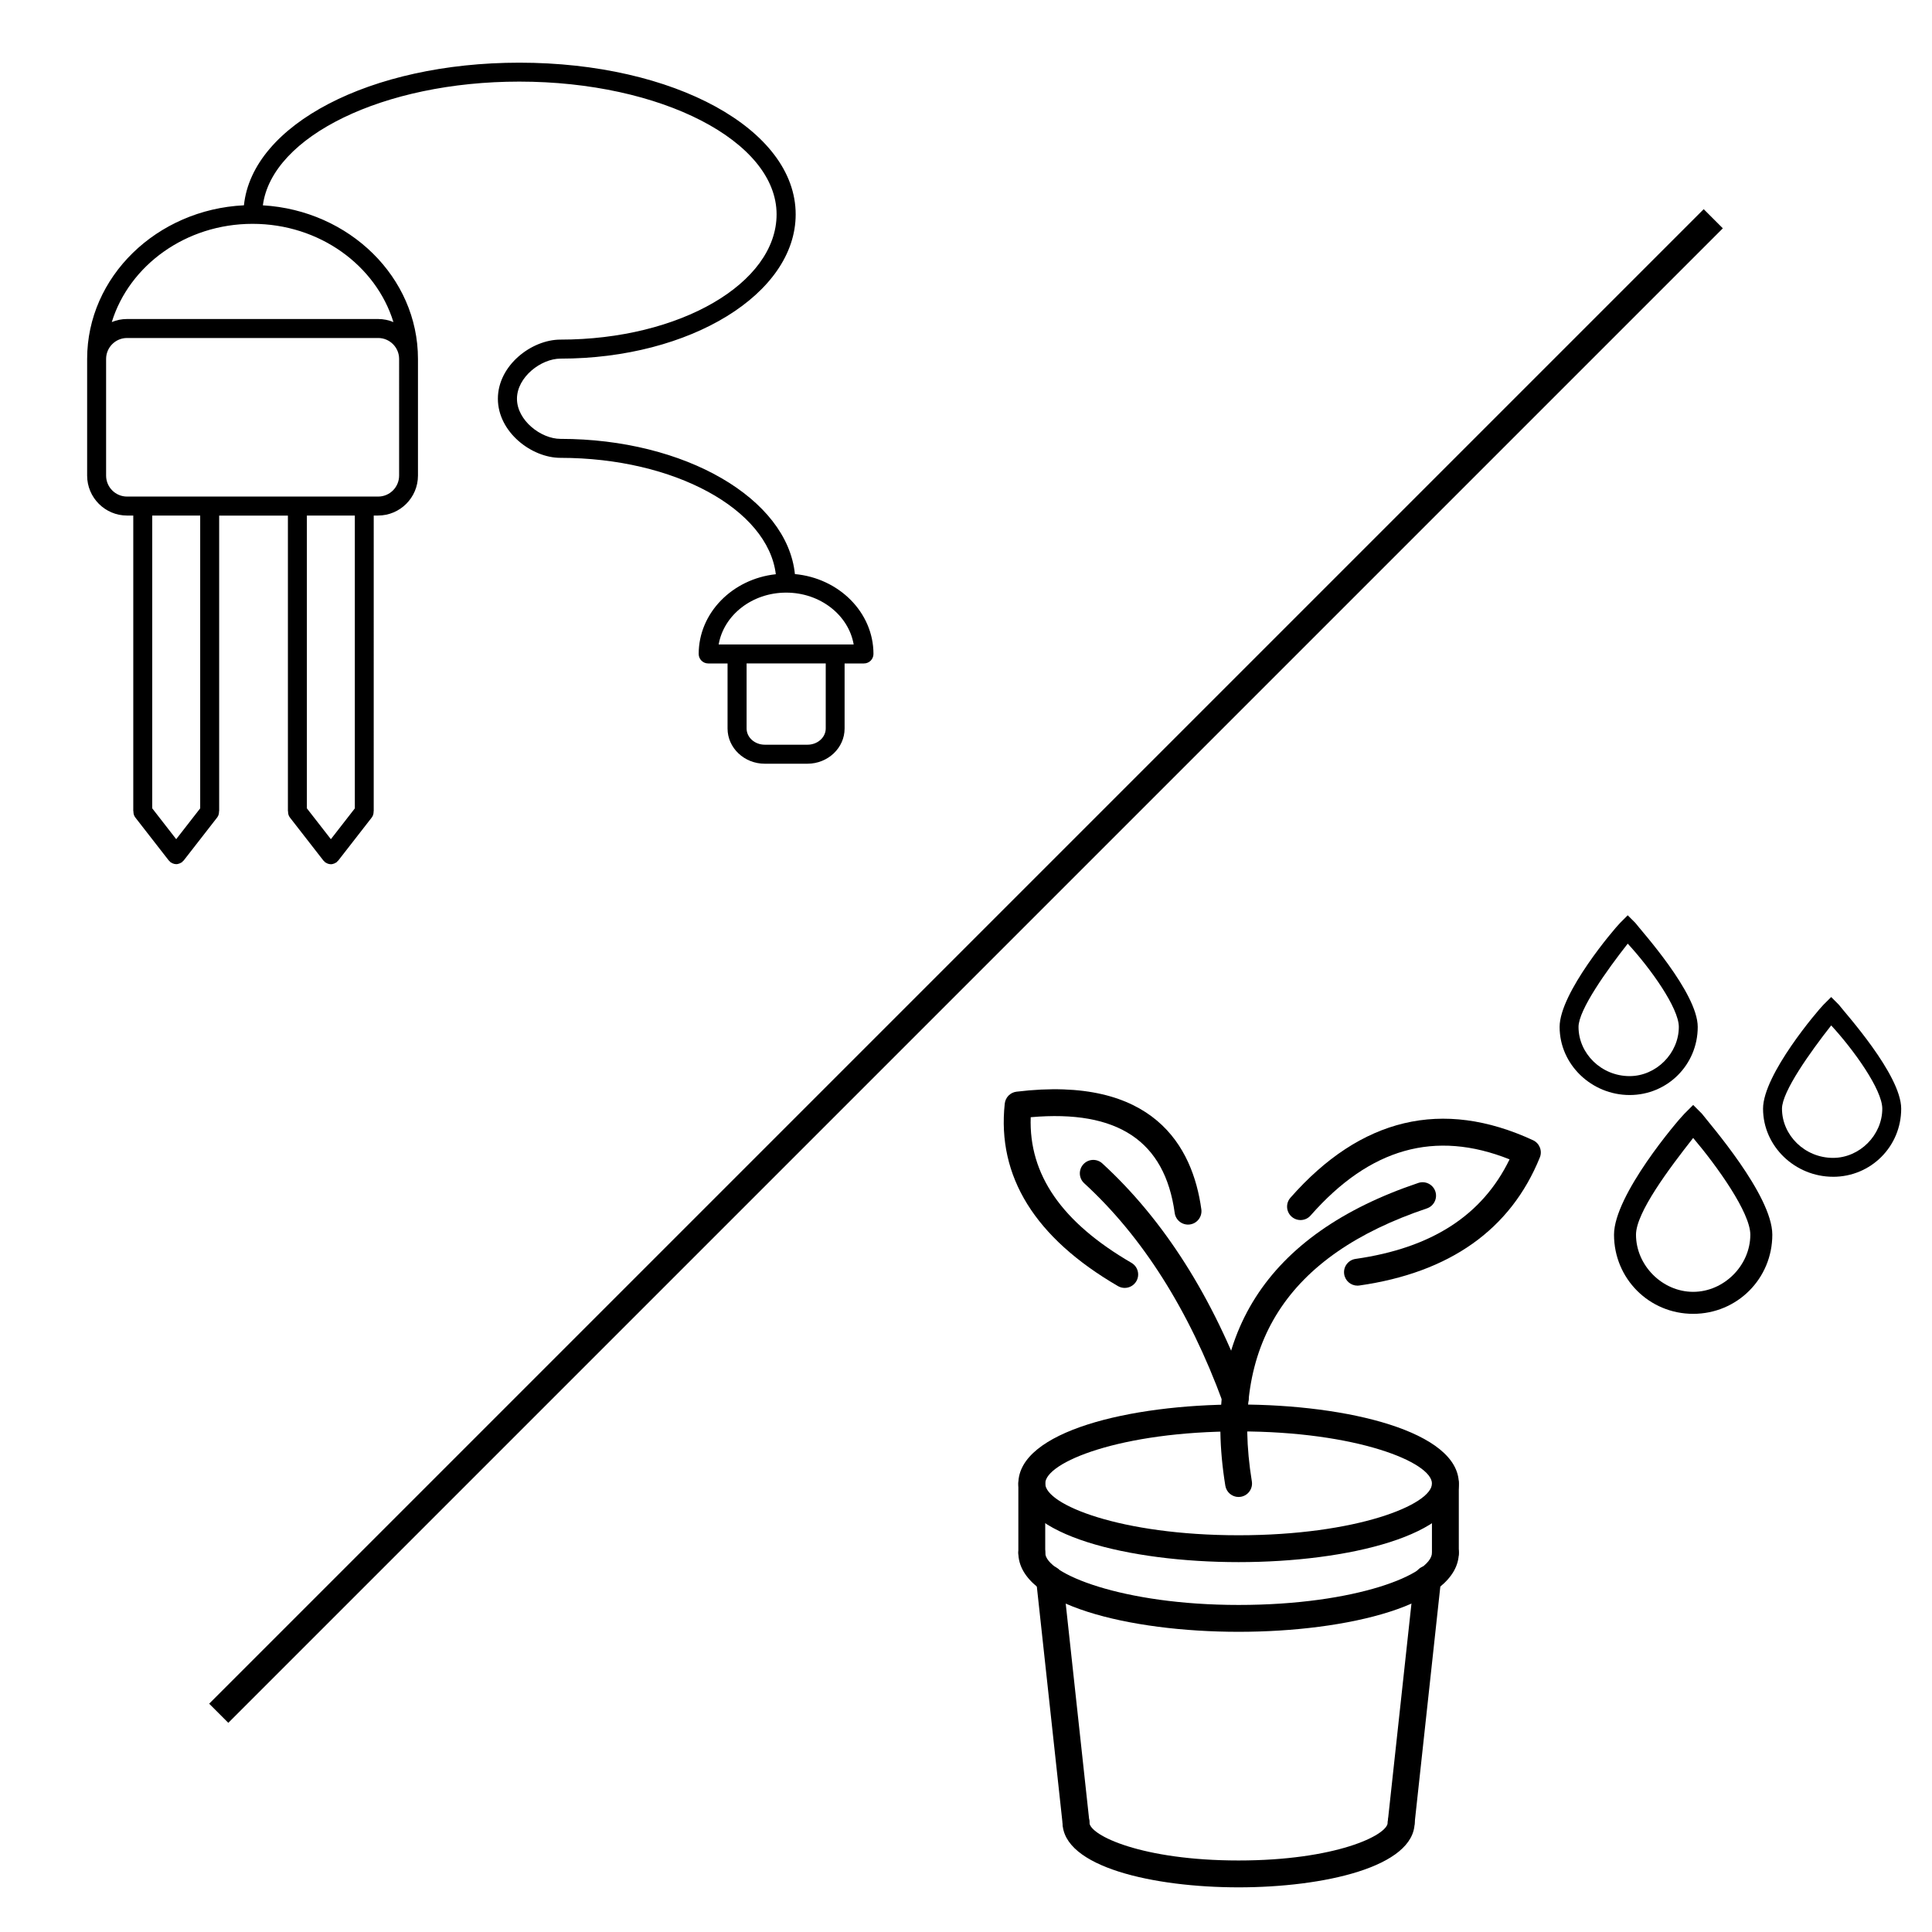 <?xml version="1.0" encoding="UTF-8" standalone="no"?>
<svg
   xmlns:dc="http://purl.org/dc/elements/1.1/"
   xmlns:cc="http://creativecommons.org/ns#"
   xmlns:rdf="http://www.w3.org/1999/02/22-rdf-syntax-ns#"
   xmlns:svg="http://www.w3.org/2000/svg"
   xmlns="http://www.w3.org/2000/svg"
   xmlns:sodipodi="http://sodipodi.sourceforge.net/DTD/sodipodi-0.dtd"
   xmlns:inkscape="http://www.inkscape.org/namespaces/inkscape"
   viewBox="0 0 50 50"
   version="1.1"
   x="0px"
   y="0px"
   id="svg16"
   sodipodi:docname="soilTh.svg"
   width="50"
   height="50"
   inkscape:export-filename="H:\Dropbox\11. RDS - le Dôme\!!! Bureau\Parcours Digital (en cours)\PDIG AuC\PROJET_BULLE\ARDUINO\BULLE\html\img\sprite\soilTh.png"
   inkscape:export-xdpi="115.2"
   inkscape:export-ydpi="115.2"
   inkscape:version="0.92.3 (2405546, 2018-03-11)">
  <defs
     id="defs20" />
  <sodipodi:namedview
     pagecolor="#ffffff"
     bordercolor="#666666"
     borderopacity="1"
     objecttolerance="10"
     gridtolerance="10"
     guidetolerance="10"
     inkscape:pageopacity="0"
     inkscape:pageshadow="2"
     inkscape:window-width="1920"
     inkscape:window-height="1017"
     id="namedview18"
     showgrid="false"
     inkscape:zoom="7.1357478"
     inkscape:cx="-37.921744"
     inkscape:cy="16.536459"
     inkscape:window-x="1912"
     inkscape:window-y="-8"
     inkscape:window-maximized="1"
     inkscape:current-layer="svg16" />
  <title
     id="title2">Chronometer Stop</title>
  <g
     id="g881"
     transform="matrix(0.569,0,0,0.569,22.627,22.433)">
    <g
       style="stroke-width:2.752"
       transform="matrix(0.363,0,0,0.363,-0.049,10.117)"
       id="g24">
      <path
         style="stroke-width:2.752"
         inkscape:connector-curvature="0"
         id="path2"
         d="m 45.778,59.25 c -13.712,0 -27.595,-3.382 -27.595,-9.846 0,-6.5 13.882,-9.902 27.595,-9.902 13.713,0 27.595,3.402 27.595,9.902 0,6.464 -13.881,9.846 -27.595,9.846 z m 0,-16.38 c -14.789,0 -24.227,3.87 -24.227,6.534 0,2.642 9.438,6.48 24.227,6.48 14.789,0 24.229,-3.838 24.229,-6.48 1e-5,-2.664 -9.44,-6.534 -24.229,-6.534 z" />
      <path
         style="stroke-width:2.752"
         inkscape:connector-curvature="0"
         id="path4-3"
         d="m 45.776,51.088 c -0.811,0 -1.526,-0.588 -1.659,-1.414 -3.046,-18.749 5.09,-31.512 24.181,-37.935 0.881,-0.299 1.836,0.18 2.133,1.059 0.295,0.881 -0.179,1.836 -1.06,2.132 -17.538,5.901 -24.712,17.088 -21.932,34.203 0.149,0.918 -0.474,1.783 -1.391,1.932 -0.091,0.016 -0.183,0.023 -0.272,0.023 z" />
      <path
         style="stroke-width:2.752"
         inkscape:connector-curvature="0"
         id="path6-1"
         d="m 45.378,40.302 c -0.686,0 -1.33,-0.423 -1.581,-1.104 C 39.574,27.694 33.733,18.469 26.434,11.779 25.749,11.151 25.702,10.086 26.331,9.401 26.956,8.714 28.023,8.668 28.709,9.298 c 7.699,7.057 13.839,16.727 18.25,28.74 0.32,0.873 -0.128,1.84 -1.001,2.161 -0.191,0.07 -0.387,0.103 -0.58,0.103 z" />
      <path
         style="stroke-width:2.752"
         inkscape:connector-curvature="0"
         id="path8-77"
         d="m 60.673,24.608 c -0.824,0 -1.545,-0.607 -1.665,-1.446 -0.132,-0.92 0.509,-1.774 1.429,-1.904 C 69.987,19.892 76.318,15.806 79.733,8.785 70.4,5.064 62.232,7.372 54.803,15.817 c -0.611,0.7 -1.677,0.766 -2.377,0.152 -0.697,-0.614 -0.766,-1.678 -0.151,-2.376 8.82,-10.027 19.047,-12.457 30.394,-7.207 0.816,0.377 1.192,1.328 0.855,2.161 -3.661,9.025 -11.268,14.422 -22.611,16.043 -0.081,0.012 -0.161,0.018 -0.24,0.018 z" />
      <path
         style="stroke-width:2.752"
         inkscape:connector-curvature="0"
         id="path10"
         d="m 31.508,24.893 c -0.287,0 -0.578,-0.074 -0.844,-0.228 C 20.265,18.619 15.493,10.926 16.48,1.796 16.565,1.018 17.174,0.4 17.952,0.306 c 17.173,-2.083 22.078,6.866 23.159,14.74 0.126,0.921 -0.518,1.771 -1.439,1.897 -0.923,0.124 -1.771,-0.519 -1.897,-1.439 -1.24,-9.03 -7.15,-12.961 -18.043,-12 -0.252,7.191 3.891,13.172 12.625,18.248 0.803,0.468 1.077,1.498 0.61,2.302 -0.313,0.538 -0.878,0.838 -1.458,0.838 z" />
      <path
         style="stroke-width:2.752"
         inkscape:connector-curvature="0"
         id="path12"
         d="m 45.778,67.982 c -13.712,0 -27.595,-3.402 -27.595,-9.902 0,-0.93 0.754,-1.683 1.684,-1.683 0.93,0 1.684,0.753 1.684,1.683 0,2.601 9.662,6.536 24.227,6.536 14.789,0 24.229,-3.871 24.229,-6.536 0,-0.93 0.753,-1.683 1.683,-1.683 0.93,0 1.683,0.753 1.683,1.683 1e-5,6.5 -13.881,9.902 -27.595,9.902 z" />
      <path
         style="stroke-width:2.752"
         inkscape:connector-curvature="0"
         id="path14"
         d="m 71.689,59.763 c -0.93,0 -1.683,-0.753 -1.683,-1.683 v -8.676 c 0,-0.93 0.753,-1.684 1.683,-1.684 0.93,0 1.683,0.754 1.683,1.684 v 8.676 c 0,0.93 -0.753,1.683 -1.683,1.683 z" />
      <path
         style="stroke-width:2.752"
         inkscape:connector-curvature="0"
         id="path16"
         d="m 19.867,59.763 c -0.93,0 -1.684,-0.753 -1.684,-1.683 v -8.676 c 0,-0.93 0.754,-1.684 1.684,-1.684 0.93,0 1.684,0.754 1.684,1.684 v 8.676 c 0,0.93 -0.754,1.683 -1.684,1.683 z" />
      <path
         style="stroke-width:2.752"
         inkscape:connector-curvature="0"
         id="path18"
         d="m 45.778,100 c -10.624,0 -22.059,-2.544 -22.059,-8.132 0,-0.93 0.754,-1.683 1.684,-1.683 0.93,0 1.684,0.753 1.684,1.683 0,1.618 6.597,4.766 18.691,4.766 12.093,0 18.692,-3.148 18.692,-4.766 0,-0.93 0.753,-1.683 1.683,-1.683 0.93,0 1.683,0.753 1.683,1.683 C 67.836,97.456 56.402,100 45.778,100 Z" />
      <path
         style="stroke-width:2.752"
         inkscape:connector-curvature="0"
         id="path20"
         d="m 25.401,93.551 c -0.848,0 -1.578,-0.639 -1.672,-1.502 L 20.418,61.57 c -0.1,-0.924 0.568,-1.754 1.492,-1.854 0.933,-0.112 1.755,0.566 1.856,1.492 l 3.31,30.478 c 0.1,0.924 -0.568,1.754 -1.492,1.854 -0.062,0.008 -0.123,0.01 -0.184,0.01 z" />
      <path
         style="stroke-width:2.752"
         inkscape:connector-curvature="0"
         id="path22"
         d="m 66.154,93.551 c -0.061,0 -0.122,-0.002 -0.183,-0.01 C 65.046,93.441 64.379,92.611 64.479,91.687 l 3.311,-30.478 c 0.098,-0.924 0.942,-1.616 1.854,-1.492 0.926,0.1 1.593,0.93 1.492,1.854 l -3.311,30.478 c -0.092,0.863 -0.824,1.502 -1.671,1.502 z" />
    </g>
    <path
       d="m 37.244,20.332 c 2,0 3.6,-1.6 3.6,-3.6 0,-1.8 -2.9,-5.1 -3.2,-5.5 l -0.4,-0.4 -0.4,0.4 c -0.3,0.3 -3.2,3.7 -3.2,5.5 0,2 1.6,3.6 3.6,3.6 z m 0,-8 c 1.1,1.3 2.6,3.4 2.6,4.4 0,1.4 -1.2,2.6 -2.6,2.6 -1.4,0 -2.6,-1.2 -2.6,-2.6 0,-1 1.5,-3 2.6,-4.4 z"
       id="path2-5"
       inkscape:connector-curvature="0" />
    <path
       style="stroke-width:1"
       d="m 34.354,10.38 c 1.721,0 3.098,-1.377 3.098,-3.098 0,-1.549 -2.582,-4.389 -2.84,-4.733 L 34.268,2.205 33.924,2.549 c -0.258,0.258 -2.754,3.184 -2.754,4.733 0,1.721 1.463,3.098 3.184,3.098 z m -0.086,-6.885 c 1.033,1.119 2.324,2.926 2.324,3.787 0,1.205 -1.033,2.238 -2.238,2.238 -1.291,0 -2.324,-1.033 -2.324,-2.238 0,-0.775 1.291,-2.582 2.238,-3.787 z"
       id="path8-7"
       inkscape:connector-curvature="0" />
    <path
       style="stroke-width:1"
       d="m 43.608,14.099 c 1.721,0 3.098,-1.377 3.098,-3.098 0,-1.549 -2.582,-4.389 -2.84,-4.733 L 43.522,5.923 43.177,6.267 c -0.258,0.258 -2.754,3.184 -2.754,4.733 0,1.721 1.463,3.098 3.184,3.098 z m -0.086,-6.885 c 1.033,1.119 2.324,2.926 2.324,3.787 0,1.205 -1.033,2.238 -2.238,2.238 -1.291,0 -2.324,-1.033 -2.324,-2.238 0,-0.775 1.291,-2.582 2.238,-3.787 z"
       id="path8-7-5"
       inkscape:connector-curvature="0" />
  </g>
  <path
     d="m 20.572,14.856 c -0.199,-1.949 -2.839,-3.498 -6.065,-3.498 -0.508,0 -1.128,-0.479 -1.128,-1.038 0,-0.559 0.621,-1.039 1.128,-1.039 3.355,0 6.085,-1.675 6.085,-3.733 0,-2.202 -3.141,-3.926 -7.15,-3.926 -3.865,0 -6.913,1.604 -7.129,3.691 -2.257,0.11 -4.058,1.849 -4.058,3.976 0,0 0,0 0,3.271e-4 v 3.019 c 0,0.57 0.464,1.034 1.033,1.034 h 0.161 v 7.64 c 0,0.007 0.003,0.012 0.004,0.019 -6.309e-4,0.054 0.012,0.108 0.048,0.154 l 0.866,1.113 c 0.005,0.007 0.013,0.009 0.019,0.016 0.009,0.009 0.014,0.02 0.024,0.028 0.009,0.007 0.021,0.011 0.031,0.017 0.009,0.005 0.016,0.01 0.025,0.014 0.03,0.013 0.062,0.021 0.094,0.021 v 0 0 c 0.032,0 0.064,-0.009 0.094,-0.021 0.009,-0.004 0.017,-0.009 0.026,-0.014 0.01,-0.006 0.021,-0.009 0.031,-0.017 0.01,-0.007 0.015,-0.018 0.023,-0.027 0.006,-0.007 0.014,-0.009 0.02,-0.016 l 0.866,-1.113 c 0.036,-0.046 0.049,-0.1 0.048,-0.154 6.309e-4,-0.007 0.004,-0.012 0.004,-0.019 v -7.639 h 1.779 v 7.64 c 0,0.007 0.003,0.012 0.004,0.019 -6.309e-4,0.054 0.012,0.108 0.048,0.154 l 0.866,1.113 c 0.005,0.007 0.013,0.009 0.019,0.016 0.009,0.009 0.014,0.02 0.024,0.028 0.009,0.007 0.021,0.011 0.031,0.017 0.009,0.005 0.016,0.01 0.025,0.014 0.03,0.013 0.062,0.021 0.094,0.021 v 0 0 c 0.032,0 0.064,-0.009 0.094,-0.021 0.009,-0.004 0.017,-0.009 0.025,-0.014 0.01,-0.006 0.021,-0.009 0.031,-0.017 0.01,-0.007 0.015,-0.019 0.024,-0.028 0.006,-0.007 0.014,-0.009 0.019,-0.016 l 0.866,-1.113 c 0.036,-0.047 0.049,-0.102 0.048,-0.156 3.277e-4,-0.006 0.003,-0.01 0.003,-0.016 V 13.342 h 0.112 c 0.57,0 1.033,-0.464 1.033,-1.034 V 9.289 c 0,-2.114 -1.778,-3.844 -4.014,-3.975 0.234,-1.785 3.117,-3.202 6.636,-3.202 3.672,0 6.659,1.541 6.659,3.435 0,1.787 -2.509,3.242 -5.594,3.242 -0.749,0 -1.619,0.668 -1.619,1.53 0,0.862 0.87,1.53 1.619,1.53 2.951,0 5.369,1.332 5.574,3.012 -1.122,0.121 -1.996,1 -1.996,2.063 0,0.136 0.11,0.246 0.246,0.246 h 0.501 v 1.684 c 0,0.502 0.432,0.911 0.962,0.911 h 1.105 c 0.531,0 0.962,-0.409 0.962,-0.911 v -1.684 h 0.501 c 0.136,0 0.246,-0.11 0.246,-0.246 0,-1.076 -0.894,-1.963 -2.035,-2.067 z M 5.181,20.92 4.56,21.718 3.94,20.92 V 13.342 h 1.241 z m 4.002,0.001 -0.62,0.797 -0.621,-0.798 v -7.578 h 1.241 v 7.578 z M 10.329,12.309 c 0,0.299 -0.243,0.542 -0.542,0.542 H 3.288 c -0.299,0 -0.542,-0.243 -0.542,-0.542 V 9.29 c 0,-3.276e-4 0,-3.276e-4 0,-6.31e-4 3.275e-4,-0.299 0.243,-0.542 0.542,-0.542 h 6.499 c 0.299,0 0.542,0.243 0.542,0.542 z M 10.182,8.335 C 10.06,8.285 9.926,8.256 9.787,8.256 H 3.288 c -0.14,0 -0.273,0.028 -0.395,0.079 0.452,-1.465 1.913,-2.542 3.644,-2.542 1.732,3.28e-4 3.193,1.077 3.645,2.542 z m 10.164,7.002 c 0.883,0 1.615,0.583 1.747,1.341 h -3.494 c 0.132,-0.759 0.864,-1.341 1.747,-1.341 z m 1.024,3.516 c 0,0.231 -0.212,0.42 -0.471,0.42 H 19.793 c -0.26,0 -0.471,-0.188 -0.471,-0.42 v -1.684 h 2.048 v 1.684 z"
     id="path2-7"
     inkscape:connector-curvature="0"
     style="stroke-width:0.526" />
  <path
     style="fill:none;stroke:#000000;stroke-width:0.7;stroke-linecap:butt;stroke-linejoin:miter;stroke-opacity:1;stroke-miterlimit:4;stroke-dasharray:none"
     d="M 5.661,44.339 44.339,5.661"
     id="path53"
     inkscape:connector-curvature="0" />
</svg>
